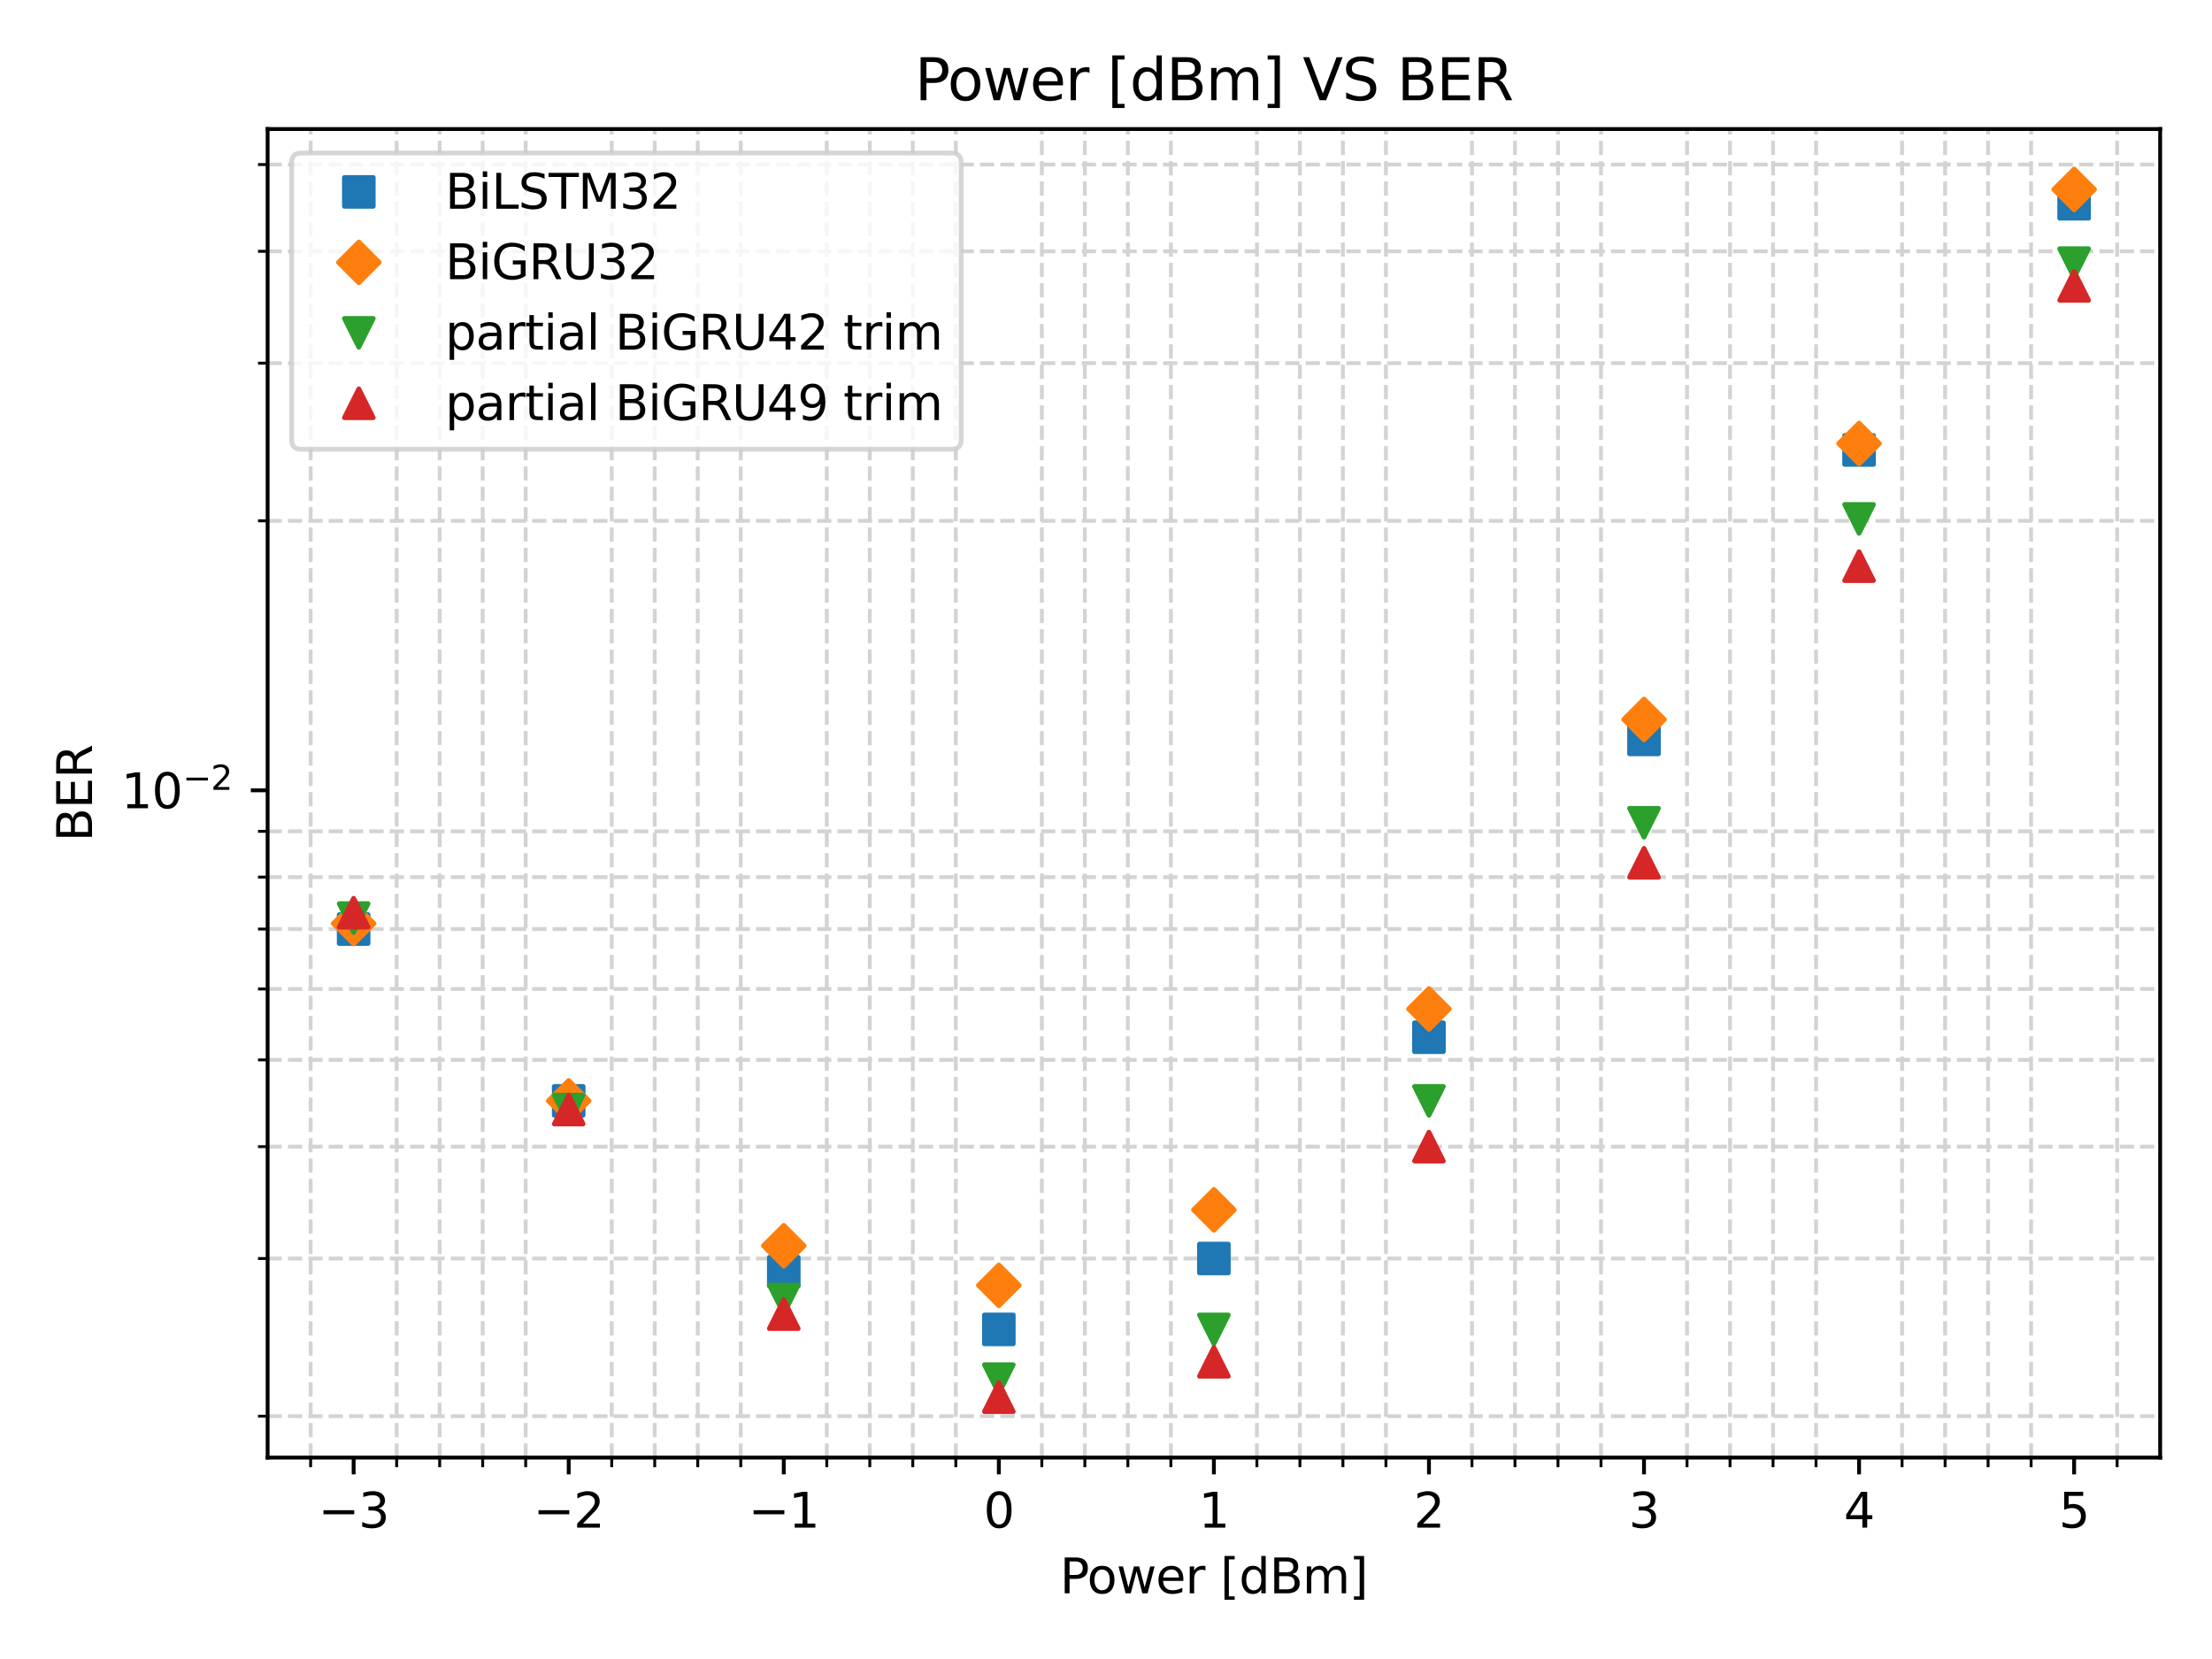 <?xml version="1.0" encoding="utf-8" standalone="no"?>
<!DOCTYPE svg PUBLIC "-//W3C//DTD SVG 1.1//EN"
  "http://www.w3.org/Graphics/SVG/1.1/DTD/svg11.dtd">
<svg xmlns:xlink="http://www.w3.org/1999/xlink" width="460.8pt" height="345.6pt" viewBox="0 0 460.8 345.6" xmlns="http://www.w3.org/2000/svg" version="1.1">
 <defs>
  <style type="text/css">*{stroke-linejoin: round; stroke-linecap: butt}</style>
 </defs>
 <g id="figure_1">
  <g id="patch_1">
   <path d="M 0 345.6 
L 460.8 345.6 
L 460.8 0 
L 0 0 
z
" style="fill: #ffffff"/>
  </g>
  <g id="axes_1">
   <g id="patch_2">
    <path d="M 55.75 303.64 
L 450 303.64 
L 450 26.88 
L 55.75 26.88 
z
" style="fill: #ffffff"/>
   </g>
   <g id="matplotlib.axis_1">
    <g id="xtick_1">
     <g id="line2d_1">
      <defs>
       <path id="m2fbdace43c" d="M 0 0 
L 0 3.5 
" style="stroke: #000000; stroke-width: 0.8"/>
      </defs>
      <g>
       <use xlink:href="#m2fbdace43c" x="73.67" y="303.64" style="stroke: #000000; stroke-width: 0.8"/>
      </g>
     </g>
     <g id="text_1">
      <!-- −3 -->
      <g transform="translate(66.299 318.238)scale(0.1 -0.1)">
       <defs>
        <path id="DejaVuSans-2212" d="M 678 2272 
L 4684 2272 
L 4684 1741 
L 678 1741 
L 678 2272 
z
" transform="scale(0.016)"/>
        <path id="DejaVuSans-33" d="M 2597 2516 
Q 3050 2419 3304 2112 
Q 3559 1806 3559 1356 
Q 3559 666 3084 287 
Q 2609 -91 1734 -91 
Q 1441 -91 1130 -33 
Q 819 25 488 141 
L 488 750 
Q 750 597 1062 519 
Q 1375 441 1716 441 
Q 2309 441 2620 675 
Q 2931 909 2931 1356 
Q 2931 1769 2642 2001 
Q 2353 2234 1838 2234 
L 1294 2234 
L 1294 2753 
L 1863 2753 
Q 2328 2753 2575 2939 
Q 2822 3125 2822 3475 
Q 2822 3834 2567 4026 
Q 2313 4219 1838 4219 
Q 1578 4219 1281 4162 
Q 984 4106 628 3988 
L 628 4550 
Q 988 4650 1302 4700 
Q 1616 4750 1894 4750 
Q 2613 4750 3031 4423 
Q 3450 4097 3450 3541 
Q 3450 3153 3228 2886 
Q 3006 2619 2597 2516 
z
" transform="scale(0.016)"/>
       </defs>
       <use xlink:href="#DejaVuSans-2212"/>
       <use xlink:href="#DejaVuSans-33" x="83.789"/>
      </g>
     </g>
    </g>
    <g id="xtick_2">
     <g id="line2d_2">
      <g>
       <use xlink:href="#m2fbdace43c" x="118.471" y="303.64" style="stroke: #000000; stroke-width: 0.8"/>
      </g>
     </g>
     <g id="text_2">
      <!-- −2 -->
      <g transform="translate(111.1 318.238)scale(0.1 -0.1)">
       <defs>
        <path id="DejaVuSans-32" d="M 1228 531 
L 3431 531 
L 3431 0 
L 469 0 
L 469 531 
Q 828 903 1448 1529 
Q 2069 2156 2228 2338 
Q 2531 2678 2651 2914 
Q 2772 3150 2772 3378 
Q 2772 3750 2511 3984 
Q 2250 4219 1831 4219 
Q 1534 4219 1204 4116 
Q 875 4013 500 3803 
L 500 4441 
Q 881 4594 1212 4672 
Q 1544 4750 1819 4750 
Q 2544 4750 2975 4387 
Q 3406 4025 3406 3419 
Q 3406 3131 3298 2873 
Q 3191 2616 2906 2266 
Q 2828 2175 2409 1742 
Q 1991 1309 1228 531 
z
" transform="scale(0.016)"/>
       </defs>
       <use xlink:href="#DejaVuSans-2212"/>
       <use xlink:href="#DejaVuSans-32" x="83.789"/>
      </g>
     </g>
    </g>
    <g id="xtick_3">
     <g id="line2d_3">
      <g>
       <use xlink:href="#m2fbdace43c" x="163.272" y="303.64" style="stroke: #000000; stroke-width: 0.8"/>
      </g>
     </g>
     <g id="text_3">
      <!-- −1 -->
      <g transform="translate(155.901 318.238)scale(0.1 -0.1)">
       <defs>
        <path id="DejaVuSans-31" d="M 794 531 
L 1825 531 
L 1825 4091 
L 703 3866 
L 703 4441 
L 1819 4666 
L 2450 4666 
L 2450 531 
L 3481 531 
L 3481 0 
L 794 0 
L 794 531 
z
" transform="scale(0.016)"/>
       </defs>
       <use xlink:href="#DejaVuSans-2212"/>
       <use xlink:href="#DejaVuSans-31" x="83.789"/>
      </g>
     </g>
    </g>
    <g id="xtick_4">
     <g id="line2d_4">
      <g>
       <use xlink:href="#m2fbdace43c" x="208.074" y="303.64" style="stroke: #000000; stroke-width: 0.8"/>
      </g>
     </g>
     <g id="text_4">
      <!-- 0 -->
      <g transform="translate(204.892 318.238)scale(0.1 -0.1)">
       <defs>
        <path id="DejaVuSans-30" d="M 2034 4250 
Q 1547 4250 1301 3770 
Q 1056 3291 1056 2328 
Q 1056 1369 1301 889 
Q 1547 409 2034 409 
Q 2525 409 2770 889 
Q 3016 1369 3016 2328 
Q 3016 3291 2770 3770 
Q 2525 4250 2034 4250 
z
M 2034 4750 
Q 2819 4750 3233 4129 
Q 3647 3509 3647 2328 
Q 3647 1150 3233 529 
Q 2819 -91 2034 -91 
Q 1250 -91 836 529 
Q 422 1150 422 2328 
Q 422 3509 836 4129 
Q 1250 4750 2034 4750 
z
" transform="scale(0.016)"/>
       </defs>
       <use xlink:href="#DejaVuSans-30"/>
      </g>
     </g>
    </g>
    <g id="xtick_5">
     <g id="line2d_5">
      <g>
       <use xlink:href="#m2fbdace43c" x="252.875" y="303.64" style="stroke: #000000; stroke-width: 0.8"/>
      </g>
     </g>
     <g id="text_5">
      <!-- 1 -->
      <g transform="translate(249.694 318.238)scale(0.1 -0.1)">
       <use xlink:href="#DejaVuSans-31"/>
      </g>
     </g>
    </g>
    <g id="xtick_6">
     <g id="line2d_6">
      <g>
       <use xlink:href="#m2fbdace43c" x="297.676" y="303.64" style="stroke: #000000; stroke-width: 0.8"/>
      </g>
     </g>
     <g id="text_6">
      <!-- 2 -->
      <g transform="translate(294.495 318.238)scale(0.1 -0.1)">
       <use xlink:href="#DejaVuSans-32"/>
      </g>
     </g>
    </g>
    <g id="xtick_7">
     <g id="line2d_7">
      <g>
       <use xlink:href="#m2fbdace43c" x="342.477" y="303.64" style="stroke: #000000; stroke-width: 0.8"/>
      </g>
     </g>
     <g id="text_7">
      <!-- 3 -->
      <g transform="translate(339.296 318.238)scale(0.1 -0.1)">
       <use xlink:href="#DejaVuSans-33"/>
      </g>
     </g>
    </g>
    <g id="xtick_8">
     <g id="line2d_8">
      <g>
       <use xlink:href="#m2fbdace43c" x="387.278" y="303.64" style="stroke: #000000; stroke-width: 0.8"/>
      </g>
     </g>
     <g id="text_8">
      <!-- 4 -->
      <g transform="translate(384.097 318.238)scale(0.1 -0.1)">
       <defs>
        <path id="DejaVuSans-34" d="M 2419 4116 
L 825 1625 
L 2419 1625 
L 2419 4116 
z
M 2253 4666 
L 3047 4666 
L 3047 1625 
L 3713 1625 
L 3713 1100 
L 3047 1100 
L 3047 0 
L 2419 0 
L 2419 1100 
L 313 1100 
L 313 1709 
L 2253 4666 
z
" transform="scale(0.016)"/>
       </defs>
       <use xlink:href="#DejaVuSans-34"/>
      </g>
     </g>
    </g>
    <g id="xtick_9">
     <g id="line2d_9">
      <g>
       <use xlink:href="#m2fbdace43c" x="432.08" y="303.64" style="stroke: #000000; stroke-width: 0.8"/>
      </g>
     </g>
     <g id="text_9">
      <!-- 5 -->
      <g transform="translate(428.898 318.238)scale(0.1 -0.1)">
       <defs>
        <path id="DejaVuSans-35" d="M 691 4666 
L 3169 4666 
L 3169 4134 
L 1269 4134 
L 1269 2991 
Q 1406 3038 1543 3061 
Q 1681 3084 1819 3084 
Q 2600 3084 3056 2656 
Q 3513 2228 3513 1497 
Q 3513 744 3044 326 
Q 2575 -91 1722 -91 
Q 1428 -91 1123 -41 
Q 819 9 494 109 
L 494 744 
Q 775 591 1075 516 
Q 1375 441 1709 441 
Q 2250 441 2565 725 
Q 2881 1009 2881 1497 
Q 2881 1984 2565 2268 
Q 2250 2553 1709 2553 
Q 1456 2553 1204 2497 
Q 953 2441 691 2322 
L 691 4666 
z
" transform="scale(0.016)"/>
       </defs>
       <use xlink:href="#DejaVuSans-35"/>
      </g>
     </g>
    </g>
    <g id="xtick_10">
     <g id="line2d_10">
      <path d="M 64.71 303.64 
L 64.71 26.88 
" clip-path="url(#p7c3de83e9e)" style="fill: none; stroke-dasharray: 2.96,1.28; stroke-dashoffset: 0; stroke: #d3d3d3; stroke-width: 0.8"/>
     </g>
     <g id="line2d_11">
      <defs>
       <path id="m9444a6667a" d="M 0 0 
L 0 2 
" style="stroke: #000000; stroke-width: 0.6"/>
      </defs>
      <g>
       <use xlink:href="#m9444a6667a" x="64.71" y="303.64" style="stroke: #000000; stroke-width: 0.6"/>
      </g>
     </g>
    </g>
    <g id="xtick_11">
     <g id="line2d_12">
      <path d="M 82.63 303.64 
L 82.63 26.88 
" clip-path="url(#p7c3de83e9e)" style="fill: none; stroke-dasharray: 2.96,1.28; stroke-dashoffset: 0; stroke: #d3d3d3; stroke-width: 0.8"/>
     </g>
     <g id="line2d_13">
      <g>
       <use xlink:href="#m9444a6667a" x="82.63" y="303.64" style="stroke: #000000; stroke-width: 0.6"/>
      </g>
     </g>
    </g>
    <g id="xtick_12">
     <g id="line2d_14">
      <path d="M 91.591 303.64 
L 91.591 26.88 
" clip-path="url(#p7c3de83e9e)" style="fill: none; stroke-dasharray: 2.96,1.28; stroke-dashoffset: 0; stroke: #d3d3d3; stroke-width: 0.8"/>
     </g>
     <g id="line2d_15">
      <g>
       <use xlink:href="#m9444a6667a" x="91.591" y="303.64" style="stroke: #000000; stroke-width: 0.6"/>
      </g>
     </g>
    </g>
    <g id="xtick_13">
     <g id="line2d_16">
      <path d="M 100.551 303.64 
L 100.551 26.88 
" clip-path="url(#p7c3de83e9e)" style="fill: none; stroke-dasharray: 2.96,1.28; stroke-dashoffset: 0; stroke: #d3d3d3; stroke-width: 0.8"/>
     </g>
     <g id="line2d_17">
      <g>
       <use xlink:href="#m9444a6667a" x="100.551" y="303.64" style="stroke: #000000; stroke-width: 0.6"/>
      </g>
     </g>
    </g>
    <g id="xtick_14">
     <g id="line2d_18">
      <path d="M 109.511 303.64 
L 109.511 26.88 
" clip-path="url(#p7c3de83e9e)" style="fill: none; stroke-dasharray: 2.96,1.28; stroke-dashoffset: 0; stroke: #d3d3d3; stroke-width: 0.8"/>
     </g>
     <g id="line2d_19">
      <g>
       <use xlink:href="#m9444a6667a" x="109.511" y="303.64" style="stroke: #000000; stroke-width: 0.6"/>
      </g>
     </g>
    </g>
    <g id="xtick_15">
     <g id="line2d_20">
      <path d="M 127.431 303.64 
L 127.431 26.88 
" clip-path="url(#p7c3de83e9e)" style="fill: none; stroke-dasharray: 2.96,1.28; stroke-dashoffset: 0; stroke: #d3d3d3; stroke-width: 0.8"/>
     </g>
     <g id="line2d_21">
      <g>
       <use xlink:href="#m9444a6667a" x="127.431" y="303.64" style="stroke: #000000; stroke-width: 0.6"/>
      </g>
     </g>
    </g>
    <g id="xtick_16">
     <g id="line2d_22">
      <path d="M 136.392 303.64 
L 136.392 26.88 
" clip-path="url(#p7c3de83e9e)" style="fill: none; stroke-dasharray: 2.96,1.28; stroke-dashoffset: 0; stroke: #d3d3d3; stroke-width: 0.8"/>
     </g>
     <g id="line2d_23">
      <g>
       <use xlink:href="#m9444a6667a" x="136.392" y="303.64" style="stroke: #000000; stroke-width: 0.6"/>
      </g>
     </g>
    </g>
    <g id="xtick_17">
     <g id="line2d_24">
      <path d="M 145.352 303.64 
L 145.352 26.88 
" clip-path="url(#p7c3de83e9e)" style="fill: none; stroke-dasharray: 2.96,1.28; stroke-dashoffset: 0; stroke: #d3d3d3; stroke-width: 0.8"/>
     </g>
     <g id="line2d_25">
      <g>
       <use xlink:href="#m9444a6667a" x="145.352" y="303.64" style="stroke: #000000; stroke-width: 0.6"/>
      </g>
     </g>
    </g>
    <g id="xtick_18">
     <g id="line2d_26">
      <path d="M 154.312 303.64 
L 154.312 26.88 
" clip-path="url(#p7c3de83e9e)" style="fill: none; stroke-dasharray: 2.96,1.28; stroke-dashoffset: 0; stroke: #d3d3d3; stroke-width: 0.8"/>
     </g>
     <g id="line2d_27">
      <g>
       <use xlink:href="#m9444a6667a" x="154.312" y="303.64" style="stroke: #000000; stroke-width: 0.6"/>
      </g>
     </g>
    </g>
    <g id="xtick_19">
     <g id="line2d_28">
      <path d="M 172.233 303.64 
L 172.233 26.88 
" clip-path="url(#p7c3de83e9e)" style="fill: none; stroke-dasharray: 2.96,1.28; stroke-dashoffset: 0; stroke: #d3d3d3; stroke-width: 0.8"/>
     </g>
     <g id="line2d_29">
      <g>
       <use xlink:href="#m9444a6667a" x="172.233" y="303.64" style="stroke: #000000; stroke-width: 0.6"/>
      </g>
     </g>
    </g>
    <g id="xtick_20">
     <g id="line2d_30">
      <path d="M 181.193 303.64 
L 181.193 26.88 
" clip-path="url(#p7c3de83e9e)" style="fill: none; stroke-dasharray: 2.96,1.28; stroke-dashoffset: 0; stroke: #d3d3d3; stroke-width: 0.8"/>
     </g>
     <g id="line2d_31">
      <g>
       <use xlink:href="#m9444a6667a" x="181.193" y="303.64" style="stroke: #000000; stroke-width: 0.6"/>
      </g>
     </g>
    </g>
    <g id="xtick_21">
     <g id="line2d_32">
      <path d="M 190.153 303.64 
L 190.153 26.88 
" clip-path="url(#p7c3de83e9e)" style="fill: none; stroke-dasharray: 2.96,1.28; stroke-dashoffset: 0; stroke: #d3d3d3; stroke-width: 0.8"/>
     </g>
     <g id="line2d_33">
      <g>
       <use xlink:href="#m9444a6667a" x="190.153" y="303.64" style="stroke: #000000; stroke-width: 0.6"/>
      </g>
     </g>
    </g>
    <g id="xtick_22">
     <g id="line2d_34">
      <path d="M 199.113 303.64 
L 199.113 26.88 
" clip-path="url(#p7c3de83e9e)" style="fill: none; stroke-dasharray: 2.96,1.28; stroke-dashoffset: 0; stroke: #d3d3d3; stroke-width: 0.8"/>
     </g>
     <g id="line2d_35">
      <g>
       <use xlink:href="#m9444a6667a" x="199.113" y="303.64" style="stroke: #000000; stroke-width: 0.6"/>
      </g>
     </g>
    </g>
    <g id="xtick_23">
     <g id="line2d_36">
      <path d="M 217.034 303.64 
L 217.034 26.88 
" clip-path="url(#p7c3de83e9e)" style="fill: none; stroke-dasharray: 2.96,1.28; stroke-dashoffset: 0; stroke: #d3d3d3; stroke-width: 0.8"/>
     </g>
     <g id="line2d_37">
      <g>
       <use xlink:href="#m9444a6667a" x="217.034" y="303.64" style="stroke: #000000; stroke-width: 0.6"/>
      </g>
     </g>
    </g>
    <g id="xtick_24">
     <g id="line2d_38">
      <path d="M 225.994 303.64 
L 225.994 26.88 
" clip-path="url(#p7c3de83e9e)" style="fill: none; stroke-dasharray: 2.96,1.28; stroke-dashoffset: 0; stroke: #d3d3d3; stroke-width: 0.8"/>
     </g>
     <g id="line2d_39">
      <g>
       <use xlink:href="#m9444a6667a" x="225.994" y="303.64" style="stroke: #000000; stroke-width: 0.6"/>
      </g>
     </g>
    </g>
    <g id="xtick_25">
     <g id="line2d_40">
      <path d="M 234.954 303.64 
L 234.954 26.88 
" clip-path="url(#p7c3de83e9e)" style="fill: none; stroke-dasharray: 2.96,1.28; stroke-dashoffset: 0; stroke: #d3d3d3; stroke-width: 0.8"/>
     </g>
     <g id="line2d_41">
      <g>
       <use xlink:href="#m9444a6667a" x="234.954" y="303.64" style="stroke: #000000; stroke-width: 0.6"/>
      </g>
     </g>
    </g>
    <g id="xtick_26">
     <g id="line2d_42">
      <path d="M 243.915 303.64 
L 243.915 26.88 
" clip-path="url(#p7c3de83e9e)" style="fill: none; stroke-dasharray: 2.96,1.28; stroke-dashoffset: 0; stroke: #d3d3d3; stroke-width: 0.8"/>
     </g>
     <g id="line2d_43">
      <g>
       <use xlink:href="#m9444a6667a" x="243.915" y="303.64" style="stroke: #000000; stroke-width: 0.6"/>
      </g>
     </g>
    </g>
    <g id="xtick_27">
     <g id="line2d_44">
      <path d="M 261.835 303.64 
L 261.835 26.88 
" clip-path="url(#p7c3de83e9e)" style="fill: none; stroke-dasharray: 2.96,1.28; stroke-dashoffset: 0; stroke: #d3d3d3; stroke-width: 0.8"/>
     </g>
     <g id="line2d_45">
      <g>
       <use xlink:href="#m9444a6667a" x="261.835" y="303.64" style="stroke: #000000; stroke-width: 0.6"/>
      </g>
     </g>
    </g>
    <g id="xtick_28">
     <g id="line2d_46">
      <path d="M 270.795 303.64 
L 270.795 26.88 
" clip-path="url(#p7c3de83e9e)" style="fill: none; stroke-dasharray: 2.96,1.28; stroke-dashoffset: 0; stroke: #d3d3d3; stroke-width: 0.8"/>
     </g>
     <g id="line2d_47">
      <g>
       <use xlink:href="#m9444a6667a" x="270.795" y="303.64" style="stroke: #000000; stroke-width: 0.6"/>
      </g>
     </g>
    </g>
    <g id="xtick_29">
     <g id="line2d_48">
      <path d="M 279.755 303.64 
L 279.755 26.88 
" clip-path="url(#p7c3de83e9e)" style="fill: none; stroke-dasharray: 2.96,1.28; stroke-dashoffset: 0; stroke: #d3d3d3; stroke-width: 0.8"/>
     </g>
     <g id="line2d_49">
      <g>
       <use xlink:href="#m9444a6667a" x="279.755" y="303.64" style="stroke: #000000; stroke-width: 0.6"/>
      </g>
     </g>
    </g>
    <g id="xtick_30">
     <g id="line2d_50">
      <path d="M 288.716 303.64 
L 288.716 26.88 
" clip-path="url(#p7c3de83e9e)" style="fill: none; stroke-dasharray: 2.96,1.28; stroke-dashoffset: 0; stroke: #d3d3d3; stroke-width: 0.8"/>
     </g>
     <g id="line2d_51">
      <g>
       <use xlink:href="#m9444a6667a" x="288.716" y="303.64" style="stroke: #000000; stroke-width: 0.6"/>
      </g>
     </g>
    </g>
    <g id="xtick_31">
     <g id="line2d_52">
      <path d="M 306.636 303.64 
L 306.636 26.88 
" clip-path="url(#p7c3de83e9e)" style="fill: none; stroke-dasharray: 2.96,1.28; stroke-dashoffset: 0; stroke: #d3d3d3; stroke-width: 0.8"/>
     </g>
     <g id="line2d_53">
      <g>
       <use xlink:href="#m9444a6667a" x="306.636" y="303.64" style="stroke: #000000; stroke-width: 0.6"/>
      </g>
     </g>
    </g>
    <g id="xtick_32">
     <g id="line2d_54">
      <path d="M 315.596 303.64 
L 315.596 26.88 
" clip-path="url(#p7c3de83e9e)" style="fill: none; stroke-dasharray: 2.96,1.28; stroke-dashoffset: 0; stroke: #d3d3d3; stroke-width: 0.8"/>
     </g>
     <g id="line2d_55">
      <g>
       <use xlink:href="#m9444a6667a" x="315.596" y="303.64" style="stroke: #000000; stroke-width: 0.6"/>
      </g>
     </g>
    </g>
    <g id="xtick_33">
     <g id="line2d_56">
      <path d="M 324.557 303.64 
L 324.557 26.88 
" clip-path="url(#p7c3de83e9e)" style="fill: none; stroke-dasharray: 2.96,1.28; stroke-dashoffset: 0; stroke: #d3d3d3; stroke-width: 0.8"/>
     </g>
     <g id="line2d_57">
      <g>
       <use xlink:href="#m9444a6667a" x="324.557" y="303.64" style="stroke: #000000; stroke-width: 0.6"/>
      </g>
     </g>
    </g>
    <g id="xtick_34">
     <g id="line2d_58">
      <path d="M 333.517 303.64 
L 333.517 26.88 
" clip-path="url(#p7c3de83e9e)" style="fill: none; stroke-dasharray: 2.96,1.28; stroke-dashoffset: 0; stroke: #d3d3d3; stroke-width: 0.8"/>
     </g>
     <g id="line2d_59">
      <g>
       <use xlink:href="#m9444a6667a" x="333.517" y="303.64" style="stroke: #000000; stroke-width: 0.6"/>
      </g>
     </g>
    </g>
    <g id="xtick_35">
     <g id="line2d_60">
      <path d="M 351.437 303.64 
L 351.437 26.88 
" clip-path="url(#p7c3de83e9e)" style="fill: none; stroke-dasharray: 2.96,1.28; stroke-dashoffset: 0; stroke: #d3d3d3; stroke-width: 0.8"/>
     </g>
     <g id="line2d_61">
      <g>
       <use xlink:href="#m9444a6667a" x="351.437" y="303.64" style="stroke: #000000; stroke-width: 0.6"/>
      </g>
     </g>
    </g>
    <g id="xtick_36">
     <g id="line2d_62">
      <path d="M 360.398 303.64 
L 360.398 26.88 
" clip-path="url(#p7c3de83e9e)" style="fill: none; stroke-dasharray: 2.96,1.28; stroke-dashoffset: 0; stroke: #d3d3d3; stroke-width: 0.8"/>
     </g>
     <g id="line2d_63">
      <g>
       <use xlink:href="#m9444a6667a" x="360.398" y="303.64" style="stroke: #000000; stroke-width: 0.6"/>
      </g>
     </g>
    </g>
    <g id="xtick_37">
     <g id="line2d_64">
      <path d="M 369.358 303.64 
L 369.358 26.88 
" clip-path="url(#p7c3de83e9e)" style="fill: none; stroke-dasharray: 2.96,1.28; stroke-dashoffset: 0; stroke: #d3d3d3; stroke-width: 0.8"/>
     </g>
     <g id="line2d_65">
      <g>
       <use xlink:href="#m9444a6667a" x="369.358" y="303.64" style="stroke: #000000; stroke-width: 0.6"/>
      </g>
     </g>
    </g>
    <g id="xtick_38">
     <g id="line2d_66">
      <path d="M 378.318 303.64 
L 378.318 26.88 
" clip-path="url(#p7c3de83e9e)" style="fill: none; stroke-dasharray: 2.96,1.28; stroke-dashoffset: 0; stroke: #d3d3d3; stroke-width: 0.8"/>
     </g>
     <g id="line2d_67">
      <g>
       <use xlink:href="#m9444a6667a" x="378.318" y="303.64" style="stroke: #000000; stroke-width: 0.6"/>
      </g>
     </g>
    </g>
    <g id="xtick_39">
     <g id="line2d_68">
      <path d="M 396.239 303.64 
L 396.239 26.88 
" clip-path="url(#p7c3de83e9e)" style="fill: none; stroke-dasharray: 2.96,1.28; stroke-dashoffset: 0; stroke: #d3d3d3; stroke-width: 0.8"/>
     </g>
     <g id="line2d_69">
      <g>
       <use xlink:href="#m9444a6667a" x="396.239" y="303.64" style="stroke: #000000; stroke-width: 0.6"/>
      </g>
     </g>
    </g>
    <g id="xtick_40">
     <g id="line2d_70">
      <path d="M 405.199 303.64 
L 405.199 26.88 
" clip-path="url(#p7c3de83e9e)" style="fill: none; stroke-dasharray: 2.96,1.28; stroke-dashoffset: 0; stroke: #d3d3d3; stroke-width: 0.8"/>
     </g>
     <g id="line2d_71">
      <g>
       <use xlink:href="#m9444a6667a" x="405.199" y="303.64" style="stroke: #000000; stroke-width: 0.6"/>
      </g>
     </g>
    </g>
    <g id="xtick_41">
     <g id="line2d_72">
      <path d="M 414.159 303.64 
L 414.159 26.88 
" clip-path="url(#p7c3de83e9e)" style="fill: none; stroke-dasharray: 2.96,1.28; stroke-dashoffset: 0; stroke: #d3d3d3; stroke-width: 0.8"/>
     </g>
     <g id="line2d_73">
      <g>
       <use xlink:href="#m9444a6667a" x="414.159" y="303.64" style="stroke: #000000; stroke-width: 0.6"/>
      </g>
     </g>
    </g>
    <g id="xtick_42">
     <g id="line2d_74">
      <path d="M 423.119 303.64 
L 423.119 26.88 
" clip-path="url(#p7c3de83e9e)" style="fill: none; stroke-dasharray: 2.96,1.28; stroke-dashoffset: 0; stroke: #d3d3d3; stroke-width: 0.8"/>
     </g>
     <g id="line2d_75">
      <g>
       <use xlink:href="#m9444a6667a" x="423.119" y="303.64" style="stroke: #000000; stroke-width: 0.6"/>
      </g>
     </g>
    </g>
    <g id="xtick_43">
     <g id="line2d_76">
      <path d="M 441.04 303.64 
L 441.04 26.88 
" clip-path="url(#p7c3de83e9e)" style="fill: none; stroke-dasharray: 2.96,1.28; stroke-dashoffset: 0; stroke: #d3d3d3; stroke-width: 0.8"/>
     </g>
     <g id="line2d_77">
      <g>
       <use xlink:href="#m9444a6667a" x="441.04" y="303.64" style="stroke: #000000; stroke-width: 0.6"/>
      </g>
     </g>
    </g>
    <g id="text_10">
     <!-- Power [dBm] -->
     <g transform="translate(220.795 331.917)scale(0.1 -0.1)">
      <defs>
       <path id="DejaVuSans-50" d="M 1259 4147 
L 1259 2394 
L 2053 2394 
Q 2494 2394 2734 2622 
Q 2975 2850 2975 3272 
Q 2975 3691 2734 3919 
Q 2494 4147 2053 4147 
L 1259 4147 
z
M 628 4666 
L 2053 4666 
Q 2838 4666 3239 4311 
Q 3641 3956 3641 3272 
Q 3641 2581 3239 2228 
Q 2838 1875 2053 1875 
L 1259 1875 
L 1259 0 
L 628 0 
L 628 4666 
z
" transform="scale(0.016)"/>
       <path id="DejaVuSans-6f" d="M 1959 3097 
Q 1497 3097 1228 2736 
Q 959 2375 959 1747 
Q 959 1119 1226 758 
Q 1494 397 1959 397 
Q 2419 397 2687 759 
Q 2956 1122 2956 1747 
Q 2956 2369 2687 2733 
Q 2419 3097 1959 3097 
z
M 1959 3584 
Q 2709 3584 3137 3096 
Q 3566 2609 3566 1747 
Q 3566 888 3137 398 
Q 2709 -91 1959 -91 
Q 1206 -91 779 398 
Q 353 888 353 1747 
Q 353 2609 779 3096 
Q 1206 3584 1959 3584 
z
" transform="scale(0.016)"/>
       <path id="DejaVuSans-77" d="M 269 3500 
L 844 3500 
L 1563 769 
L 2278 3500 
L 2956 3500 
L 3675 769 
L 4391 3500 
L 4966 3500 
L 4050 0 
L 3372 0 
L 2619 2869 
L 1863 0 
L 1184 0 
L 269 3500 
z
" transform="scale(0.016)"/>
       <path id="DejaVuSans-65" d="M 3597 1894 
L 3597 1613 
L 953 1613 
Q 991 1019 1311 708 
Q 1631 397 2203 397 
Q 2534 397 2845 478 
Q 3156 559 3463 722 
L 3463 178 
Q 3153 47 2828 -22 
Q 2503 -91 2169 -91 
Q 1331 -91 842 396 
Q 353 884 353 1716 
Q 353 2575 817 3079 
Q 1281 3584 2069 3584 
Q 2775 3584 3186 3129 
Q 3597 2675 3597 1894 
z
M 3022 2063 
Q 3016 2534 2758 2815 
Q 2500 3097 2075 3097 
Q 1594 3097 1305 2825 
Q 1016 2553 972 2059 
L 3022 2063 
z
" transform="scale(0.016)"/>
       <path id="DejaVuSans-72" d="M 2631 2963 
Q 2534 3019 2420 3045 
Q 2306 3072 2169 3072 
Q 1681 3072 1420 2755 
Q 1159 2438 1159 1844 
L 1159 0 
L 581 0 
L 581 3500 
L 1159 3500 
L 1159 2956 
Q 1341 3275 1631 3429 
Q 1922 3584 2338 3584 
Q 2397 3584 2469 3576 
Q 2541 3569 2628 3553 
L 2631 2963 
z
" transform="scale(0.016)"/>
       <path id="DejaVuSans-20" transform="scale(0.016)"/>
       <path id="DejaVuSans-5b" d="M 550 4863 
L 1875 4863 
L 1875 4416 
L 1125 4416 
L 1125 -397 
L 1875 -397 
L 1875 -844 
L 550 -844 
L 550 4863 
z
" transform="scale(0.016)"/>
       <path id="DejaVuSans-64" d="M 2906 2969 
L 2906 4863 
L 3481 4863 
L 3481 0 
L 2906 0 
L 2906 525 
Q 2725 213 2448 61 
Q 2172 -91 1784 -91 
Q 1150 -91 751 415 
Q 353 922 353 1747 
Q 353 2572 751 3078 
Q 1150 3584 1784 3584 
Q 2172 3584 2448 3432 
Q 2725 3281 2906 2969 
z
M 947 1747 
Q 947 1113 1208 752 
Q 1469 391 1925 391 
Q 2381 391 2643 752 
Q 2906 1113 2906 1747 
Q 2906 2381 2643 2742 
Q 2381 3103 1925 3103 
Q 1469 3103 1208 2742 
Q 947 2381 947 1747 
z
" transform="scale(0.016)"/>
       <path id="DejaVuSans-42" d="M 1259 2228 
L 1259 519 
L 2272 519 
Q 2781 519 3026 730 
Q 3272 941 3272 1375 
Q 3272 1813 3026 2020 
Q 2781 2228 2272 2228 
L 1259 2228 
z
M 1259 4147 
L 1259 2741 
L 2194 2741 
Q 2656 2741 2882 2914 
Q 3109 3088 3109 3444 
Q 3109 3797 2882 3972 
Q 2656 4147 2194 4147 
L 1259 4147 
z
M 628 4666 
L 2241 4666 
Q 2963 4666 3353 4366 
Q 3744 4066 3744 3513 
Q 3744 3084 3544 2831 
Q 3344 2578 2956 2516 
Q 3422 2416 3680 2098 
Q 3938 1781 3938 1306 
Q 3938 681 3513 340 
Q 3088 0 2303 0 
L 628 0 
L 628 4666 
z
" transform="scale(0.016)"/>
       <path id="DejaVuSans-6d" d="M 3328 2828 
Q 3544 3216 3844 3400 
Q 4144 3584 4550 3584 
Q 5097 3584 5394 3201 
Q 5691 2819 5691 2113 
L 5691 0 
L 5113 0 
L 5113 2094 
Q 5113 2597 4934 2840 
Q 4756 3084 4391 3084 
Q 3944 3084 3684 2787 
Q 3425 2491 3425 1978 
L 3425 0 
L 2847 0 
L 2847 2094 
Q 2847 2600 2669 2842 
Q 2491 3084 2119 3084 
Q 1678 3084 1418 2786 
Q 1159 2488 1159 1978 
L 1159 0 
L 581 0 
L 581 3500 
L 1159 3500 
L 1159 2956 
Q 1356 3278 1631 3431 
Q 1906 3584 2284 3584 
Q 2666 3584 2933 3390 
Q 3200 3197 3328 2828 
z
" transform="scale(0.016)"/>
       <path id="DejaVuSans-5d" d="M 1947 4863 
L 1947 -844 
L 622 -844 
L 622 -397 
L 1369 -397 
L 1369 4416 
L 622 4416 
L 622 4863 
L 1947 4863 
z
" transform="scale(0.016)"/>
      </defs>
      <use xlink:href="#DejaVuSans-50"/>
      <use xlink:href="#DejaVuSans-6f" x="56.678"/>
      <use xlink:href="#DejaVuSans-77" x="117.859"/>
      <use xlink:href="#DejaVuSans-65" x="199.646"/>
      <use xlink:href="#DejaVuSans-72" x="261.17"/>
      <use xlink:href="#DejaVuSans-20" x="302.283"/>
      <use xlink:href="#DejaVuSans-5b" x="334.07"/>
      <use xlink:href="#DejaVuSans-64" x="373.084"/>
      <use xlink:href="#DejaVuSans-42" x="436.561"/>
      <use xlink:href="#DejaVuSans-6d" x="505.164"/>
      <use xlink:href="#DejaVuSans-5d" x="602.576"/>
     </g>
    </g>
   </g>
   <g id="matplotlib.axis_2">
    <g id="ytick_1">
     <g id="line2d_78">
      <defs>
       <path id="mf8023c6b4b" d="M 0 0 
L -3.5 0 
" style="stroke: #000000; stroke-width: 0.8"/>
      </defs>
      <g>
       <use xlink:href="#mf8023c6b4b" x="55.75" y="164.644" style="stroke: #000000; stroke-width: 0.8"/>
      </g>
     </g>
     <g id="text_11">
      <!-- $\mathdefault{10^{-2}}$ -->
      <g transform="translate(25.25 168.443)scale(0.1 -0.1)">
       <use xlink:href="#DejaVuSans-31" transform="translate(0 0.766)"/>
       <use xlink:href="#DejaVuSans-30" transform="translate(63.623 0.766)"/>
       <use xlink:href="#DejaVuSans-2212" transform="translate(128.203 39.047)scale(0.7)"/>
       <use xlink:href="#DejaVuSans-32" transform="translate(186.855 39.047)scale(0.7)"/>
      </g>
     </g>
    </g>
    <g id="ytick_2">
     <g id="line2d_79">
      <path d="M 55.75 295.012 
L 450 295.012 
" clip-path="url(#p7c3de83e9e)" style="fill: none; stroke-dasharray: 2.96,1.28; stroke-dashoffset: 0; stroke: #d3d3d3; stroke-width: 0.8"/>
     </g>
     <g id="line2d_80">
      <defs>
       <path id="m86fc358e3b" d="M 0 0 
L -2 0 
" style="stroke: #000000; stroke-width: 0.6"/>
      </defs>
      <g>
       <use xlink:href="#m86fc358e3b" x="55.75" y="295.012" style="stroke: #000000; stroke-width: 0.6"/>
      </g>
     </g>
    </g>
    <g id="ytick_3">
     <g id="line2d_81">
      <path d="M 55.75 262.168 
L 450 262.168 
" clip-path="url(#p7c3de83e9e)" style="fill: none; stroke-dasharray: 2.96,1.28; stroke-dashoffset: 0; stroke: #d3d3d3; stroke-width: 0.8"/>
     </g>
     <g id="line2d_82">
      <g>
       <use xlink:href="#m86fc358e3b" x="55.75" y="262.168" style="stroke: #000000; stroke-width: 0.6"/>
      </g>
     </g>
    </g>
    <g id="ytick_4">
     <g id="line2d_83">
      <path d="M 55.75 238.866 
L 450 238.866 
" clip-path="url(#p7c3de83e9e)" style="fill: none; stroke-dasharray: 2.96,1.28; stroke-dashoffset: 0; stroke: #d3d3d3; stroke-width: 0.8"/>
     </g>
     <g id="line2d_84">
      <g>
       <use xlink:href="#m86fc358e3b" x="55.75" y="238.866" style="stroke: #000000; stroke-width: 0.6"/>
      </g>
     </g>
    </g>
    <g id="ytick_5">
     <g id="line2d_85">
      <path d="M 55.75 220.79 
L 450 220.79 
" clip-path="url(#p7c3de83e9e)" style="fill: none; stroke-dasharray: 2.96,1.28; stroke-dashoffset: 0; stroke: #d3d3d3; stroke-width: 0.8"/>
     </g>
     <g id="line2d_86">
      <g>
       <use xlink:href="#m86fc358e3b" x="55.75" y="220.79" style="stroke: #000000; stroke-width: 0.6"/>
      </g>
     </g>
    </g>
    <g id="ytick_6">
     <g id="line2d_87">
      <path d="M 55.75 206.022 
L 450 206.022 
" clip-path="url(#p7c3de83e9e)" style="fill: none; stroke-dasharray: 2.96,1.28; stroke-dashoffset: 0; stroke: #d3d3d3; stroke-width: 0.8"/>
     </g>
     <g id="line2d_88">
      <g>
       <use xlink:href="#m86fc358e3b" x="55.75" y="206.022" style="stroke: #000000; stroke-width: 0.6"/>
      </g>
     </g>
    </g>
    <g id="ytick_7">
     <g id="line2d_89">
      <path d="M 55.75 193.535 
L 450 193.535 
" clip-path="url(#p7c3de83e9e)" style="fill: none; stroke-dasharray: 2.96,1.28; stroke-dashoffset: 0; stroke: #d3d3d3; stroke-width: 0.8"/>
     </g>
     <g id="line2d_90">
      <g>
       <use xlink:href="#m86fc358e3b" x="55.75" y="193.535" style="stroke: #000000; stroke-width: 0.6"/>
      </g>
     </g>
    </g>
    <g id="ytick_8">
     <g id="line2d_91">
      <path d="M 55.75 182.719 
L 450 182.719 
" clip-path="url(#p7c3de83e9e)" style="fill: none; stroke-dasharray: 2.96,1.28; stroke-dashoffset: 0; stroke: #d3d3d3; stroke-width: 0.8"/>
     </g>
     <g id="line2d_92">
      <g>
       <use xlink:href="#m86fc358e3b" x="55.75" y="182.719" style="stroke: #000000; stroke-width: 0.6"/>
      </g>
     </g>
    </g>
    <g id="ytick_9">
     <g id="line2d_93">
      <path d="M 55.75 173.178 
L 450 173.178 
" clip-path="url(#p7c3de83e9e)" style="fill: none; stroke-dasharray: 2.96,1.28; stroke-dashoffset: 0; stroke: #d3d3d3; stroke-width: 0.8"/>
     </g>
     <g id="line2d_94">
      <g>
       <use xlink:href="#m86fc358e3b" x="55.75" y="173.178" style="stroke: #000000; stroke-width: 0.6"/>
      </g>
     </g>
    </g>
    <g id="ytick_10">
     <g id="line2d_95">
      <path d="M 55.75 108.497 
L 450 108.497 
" clip-path="url(#p7c3de83e9e)" style="fill: none; stroke-dasharray: 2.96,1.28; stroke-dashoffset: 0; stroke: #d3d3d3; stroke-width: 0.8"/>
     </g>
     <g id="line2d_96">
      <g>
       <use xlink:href="#m86fc358e3b" x="55.75" y="108.497" style="stroke: #000000; stroke-width: 0.6"/>
      </g>
     </g>
    </g>
    <g id="ytick_11">
     <g id="line2d_97">
      <path d="M 55.75 75.654 
L 450 75.654 
" clip-path="url(#p7c3de83e9e)" style="fill: none; stroke-dasharray: 2.96,1.28; stroke-dashoffset: 0; stroke: #d3d3d3; stroke-width: 0.8"/>
     </g>
     <g id="line2d_98">
      <g>
       <use xlink:href="#m86fc358e3b" x="55.75" y="75.654" style="stroke: #000000; stroke-width: 0.6"/>
      </g>
     </g>
    </g>
    <g id="ytick_12">
     <g id="line2d_99">
      <path d="M 55.75 52.351 
L 450 52.351 
" clip-path="url(#p7c3de83e9e)" style="fill: none; stroke-dasharray: 2.96,1.28; stroke-dashoffset: 0; stroke: #d3d3d3; stroke-width: 0.8"/>
     </g>
     <g id="line2d_100">
      <g>
       <use xlink:href="#m86fc358e3b" x="55.75" y="52.351" style="stroke: #000000; stroke-width: 0.6"/>
      </g>
     </g>
    </g>
    <g id="ytick_13">
     <g id="line2d_101">
      <path d="M 55.75 34.275 
L 450 34.275 
" clip-path="url(#p7c3de83e9e)" style="fill: none; stroke-dasharray: 2.96,1.28; stroke-dashoffset: 0; stroke: #d3d3d3; stroke-width: 0.8"/>
     </g>
     <g id="line2d_102">
      <g>
       <use xlink:href="#m86fc358e3b" x="55.75" y="34.275" style="stroke: #000000; stroke-width: 0.6"/>
      </g>
     </g>
    </g>
    <g id="text_12">
     <!-- BER -->
     <g transform="translate(19.17 175.324)rotate(-90)scale(0.1 -0.1)">
      <defs>
       <path id="DejaVuSans-45" d="M 628 4666 
L 3578 4666 
L 3578 4134 
L 1259 4134 
L 1259 2753 
L 3481 2753 
L 3481 2222 
L 1259 2222 
L 1259 531 
L 3634 531 
L 3634 0 
L 628 0 
L 628 4666 
z
" transform="scale(0.016)"/>
       <path id="DejaVuSans-52" d="M 2841 2188 
Q 3044 2119 3236 1894 
Q 3428 1669 3622 1275 
L 4263 0 
L 3584 0 
L 2988 1197 
Q 2756 1666 2539 1819 
Q 2322 1972 1947 1972 
L 1259 1972 
L 1259 0 
L 628 0 
L 628 4666 
L 2053 4666 
Q 2853 4666 3247 4331 
Q 3641 3997 3641 3322 
Q 3641 2881 3436 2590 
Q 3231 2300 2841 2188 
z
M 1259 4147 
L 1259 2491 
L 2053 2491 
Q 2509 2491 2742 2702 
Q 2975 2913 2975 3322 
Q 2975 3731 2742 3939 
Q 2509 4147 2053 4147 
L 1259 4147 
z
" transform="scale(0.016)"/>
      </defs>
      <use xlink:href="#DejaVuSans-42"/>
      <use xlink:href="#DejaVuSans-45" x="68.604"/>
      <use xlink:href="#DejaVuSans-52" x="131.787"/>
     </g>
    </g>
   </g>
   <g id="line2d_103">
    <defs>
     <path id="mfc7a2671f7" d="M -3 3 
L 3 3 
L 3 -3 
L -3 -3 
z
" style="stroke: #1f77b4; stroke-linejoin: miter"/>
    </defs>
    <g clip-path="url(#p7c3de83e9e)">
     <use xlink:href="#mfc7a2671f7" x="73.67" y="193.535" style="fill: #1f77b4; stroke: #1f77b4; stroke-linejoin: miter"/>
     <use xlink:href="#mfc7a2671f7" x="118.471" y="229.325" style="fill: #1f77b4; stroke: #1f77b4; stroke-linejoin: miter"/>
     <use xlink:href="#mfc7a2671f7" x="163.272" y="264.915" style="fill: #1f77b4; stroke: #1f77b4; stroke-linejoin: miter"/>
     <use xlink:href="#mfc7a2671f7" x="208.074" y="276.937" style="fill: #1f77b4; stroke: #1f77b4; stroke-linejoin: miter"/>
     <use xlink:href="#mfc7a2671f7" x="252.875" y="262.168" style="fill: #1f77b4; stroke: #1f77b4; stroke-linejoin: miter"/>
     <use xlink:href="#mfc7a2671f7" x="297.676" y="216.07" style="fill: #1f77b4; stroke: #1f77b4; stroke-linejoin: miter"/>
     <use xlink:href="#mfc7a2671f7" x="342.477" y="154.03" style="fill: #1f77b4; stroke: #1f77b4; stroke-linejoin: miter"/>
     <use xlink:href="#mfc7a2671f7" x="387.278" y="93.729" style="fill: #1f77b4; stroke: #1f77b4; stroke-linejoin: miter"/>
     <use xlink:href="#mfc7a2671f7" x="432.08" y="42.451" style="fill: #1f77b4; stroke: #1f77b4; stroke-linejoin: miter"/>
    </g>
   </g>
   <g id="line2d_104">
    <defs>
     <path id="m826a487f06" d="M -0 4.243 
L 4.243 0 
L 0 -4.243 
L -4.243 -0 
z
" style="stroke: #ff7f0e; stroke-linejoin: miter"/>
    </defs>
    <g clip-path="url(#p7c3de83e9e)">
     <use xlink:href="#m826a487f06" x="73.67" y="192.386" style="fill: #ff7f0e; stroke: #ff7f0e; stroke-linejoin: miter"/>
     <use xlink:href="#m826a487f06" x="118.471" y="229.325" style="fill: #ff7f0e; stroke: #ff7f0e; stroke-linejoin: miter"/>
     <use xlink:href="#m826a487f06" x="163.272" y="259.512" style="fill: #ff7f0e; stroke: #ff7f0e; stroke-linejoin: miter"/>
     <use xlink:href="#m826a487f06" x="208.074" y="267.757" style="fill: #ff7f0e; stroke: #ff7f0e; stroke-linejoin: miter"/>
     <use xlink:href="#m826a487f06" x="252.875" y="252.03" style="fill: #ff7f0e; stroke: #ff7f0e; stroke-linejoin: miter"/>
     <use xlink:href="#m826a487f06" x="297.676" y="210.177" style="fill: #ff7f0e; stroke: #ff7f0e; stroke-linejoin: miter"/>
     <use xlink:href="#m826a487f06" x="342.477" y="149.875" style="fill: #ff7f0e; stroke: #ff7f0e; stroke-linejoin: miter"/>
     <use xlink:href="#m826a487f06" x="387.278" y="92.39" style="fill: #ff7f0e; stroke: #ff7f0e; stroke-linejoin: miter"/>
     <use xlink:href="#m826a487f06" x="432.08" y="39.46" style="fill: #ff7f0e; stroke: #ff7f0e; stroke-linejoin: miter"/>
    </g>
   </g>
   <g id="line2d_105">
    <defs>
     <path id="mec1d2b88eb" d="M -0 3 
L 3 -3 
L -3 -3 
z
" style="stroke: #2ca02c; stroke-linejoin: miter"/>
    </defs>
    <g clip-path="url(#p7c3de83e9e)">
     <use xlink:href="#mec1d2b88eb" x="73.67" y="191.253" style="fill: #2ca02c; stroke: #2ca02c; stroke-linejoin: miter"/>
     <use xlink:href="#mec1d2b88eb" x="118.471" y="231.145" style="fill: #2ca02c; stroke: #2ca02c; stroke-linejoin: miter"/>
     <use xlink:href="#mec1d2b88eb" x="163.272" y="270.703" style="fill: #2ca02c; stroke: #2ca02c; stroke-linejoin: miter"/>
     <use xlink:href="#mec1d2b88eb" x="208.074" y="287.292" style="fill: #2ca02c; stroke: #2ca02c; stroke-linejoin: miter"/>
     <use xlink:href="#mec1d2b88eb" x="252.875" y="276.937" style="fill: #2ca02c; stroke: #2ca02c; stroke-linejoin: miter"/>
     <use xlink:href="#mec1d2b88eb" x="297.676" y="229.325" style="fill: #2ca02c; stroke: #2ca02c; stroke-linejoin: miter"/>
     <use xlink:href="#mec1d2b88eb" x="342.477" y="171.398" style="fill: #2ca02c; stroke: #2ca02c; stroke-linejoin: miter"/>
     <use xlink:href="#mec1d2b88eb" x="387.278" y="108.093" style="fill: #2ca02c; stroke: #2ca02c; stroke-linejoin: miter"/>
     <use xlink:href="#mec1d2b88eb" x="432.08" y="54.818" style="fill: #2ca02c; stroke: #2ca02c; stroke-linejoin: miter"/>
    </g>
   </g>
   <g id="line2d_106">
    <defs>
     <path id="m5a1bcf79e4" d="M 0 -3 
L -3 3 
L 3 3 
z
" style="stroke: #d62728; stroke-linejoin: miter"/>
    </defs>
    <g clip-path="url(#p7c3de83e9e)">
     <use xlink:href="#m5a1bcf79e4" x="73.67" y="190.136" style="fill: #d62728; stroke: #d62728; stroke-linejoin: miter"/>
     <use xlink:href="#m5a1bcf79e4" x="118.471" y="231.145" style="fill: #d62728; stroke: #d62728; stroke-linejoin: miter"/>
     <use xlink:href="#m5a1bcf79e4" x="163.272" y="273.76" style="fill: #d62728; stroke: #d62728; stroke-linejoin: miter"/>
     <use xlink:href="#m5a1bcf79e4" x="208.074" y="291.06" style="fill: #d62728; stroke: #d62728; stroke-linejoin: miter"/>
     <use xlink:href="#m5a1bcf79e4" x="252.875" y="283.691" style="fill: #d62728; stroke: #d62728; stroke-linejoin: miter"/>
     <use xlink:href="#m5a1bcf79e4" x="297.676" y="238.866" style="fill: #d62728; stroke: #d62728; stroke-linejoin: miter"/>
     <use xlink:href="#m5a1bcf79e4" x="342.477" y="179.737" style="fill: #d62728; stroke: #d62728; stroke-linejoin: miter"/>
     <use xlink:href="#m5a1bcf79e4" x="387.278" y="117.937" style="fill: #d62728; stroke: #d62728; stroke-linejoin: miter"/>
     <use xlink:href="#m5a1bcf79e4" x="432.08" y="59.546" style="fill: #d62728; stroke: #d62728; stroke-linejoin: miter"/>
    </g>
   </g>
   <g id="patch_3">
    <path d="M 55.75 303.64 
L 55.75 26.88 
" style="fill: none; stroke: #000000; stroke-width: 0.8; stroke-linejoin: miter; stroke-linecap: square"/>
   </g>
   <g id="patch_4">
    <path d="M 450 303.64 
L 450 26.88 
" style="fill: none; stroke: #000000; stroke-width: 0.8; stroke-linejoin: miter; stroke-linecap: square"/>
   </g>
   <g id="patch_5">
    <path d="M 55.75 303.64 
L 450 303.64 
" style="fill: none; stroke: #000000; stroke-width: 0.8; stroke-linejoin: miter; stroke-linecap: square"/>
   </g>
   <g id="patch_6">
    <path d="M 55.75 26.88 
L 450 26.88 
" style="fill: none; stroke: #000000; stroke-width: 0.8; stroke-linejoin: miter; stroke-linecap: square"/>
   </g>
   <g id="text_13">
    <!-- Power [dBm] VS BER -->
    <g transform="translate(190.575 20.88)scale(0.12 -0.12)">
     <defs>
      <path id="DejaVuSans-56" d="M 1831 0 
L 50 4666 
L 709 4666 
L 2188 738 
L 3669 4666 
L 4325 4666 
L 2547 0 
L 1831 0 
z
" transform="scale(0.016)"/>
      <path id="DejaVuSans-53" d="M 3425 4513 
L 3425 3897 
Q 3066 4069 2747 4153 
Q 2428 4238 2131 4238 
Q 1616 4238 1336 4038 
Q 1056 3838 1056 3469 
Q 1056 3159 1242 3001 
Q 1428 2844 1947 2747 
L 2328 2669 
Q 3034 2534 3370 2195 
Q 3706 1856 3706 1288 
Q 3706 609 3251 259 
Q 2797 -91 1919 -91 
Q 1588 -91 1214 -16 
Q 841 59 441 206 
L 441 856 
Q 825 641 1194 531 
Q 1563 422 1919 422 
Q 2459 422 2753 634 
Q 3047 847 3047 1241 
Q 3047 1584 2836 1778 
Q 2625 1972 2144 2069 
L 1759 2144 
Q 1053 2284 737 2584 
Q 422 2884 422 3419 
Q 422 4038 858 4394 
Q 1294 4750 2059 4750 
Q 2388 4750 2728 4690 
Q 3069 4631 3425 4513 
z
" transform="scale(0.016)"/>
     </defs>
     <use xlink:href="#DejaVuSans-50"/>
     <use xlink:href="#DejaVuSans-6f" x="56.678"/>
     <use xlink:href="#DejaVuSans-77" x="117.859"/>
     <use xlink:href="#DejaVuSans-65" x="199.646"/>
     <use xlink:href="#DejaVuSans-72" x="261.17"/>
     <use xlink:href="#DejaVuSans-20" x="302.283"/>
     <use xlink:href="#DejaVuSans-5b" x="334.07"/>
     <use xlink:href="#DejaVuSans-64" x="373.084"/>
     <use xlink:href="#DejaVuSans-42" x="436.561"/>
     <use xlink:href="#DejaVuSans-6d" x="505.164"/>
     <use xlink:href="#DejaVuSans-5d" x="602.576"/>
     <use xlink:href="#DejaVuSans-20" x="641.59"/>
     <use xlink:href="#DejaVuSans-56" x="673.377"/>
     <use xlink:href="#DejaVuSans-53" x="741.785"/>
     <use xlink:href="#DejaVuSans-20" x="805.262"/>
     <use xlink:href="#DejaVuSans-42" x="837.049"/>
     <use xlink:href="#DejaVuSans-45" x="905.652"/>
     <use xlink:href="#DejaVuSans-52" x="968.836"/>
    </g>
   </g>
   <g id="legend_1">
    <g id="patch_7">
     <path d="M 62.75 93.593 
L 198.228 93.593 
Q 200.228 93.593 200.228 91.593 
L 200.228 33.88 
Q 200.228 31.88 198.228 31.88 
L 62.75 31.88 
Q 60.75 31.88 60.75 33.88 
L 60.75 91.593 
Q 60.75 93.593 62.75 93.593 
z
" style="fill: #ffffff; opacity: 0.8; stroke: #cccccc; stroke-linejoin: miter"/>
    </g>
    <g id="line2d_107">
     <g>
      <use xlink:href="#mfc7a2671f7" x="74.75" y="39.978" style="fill: #1f77b4; stroke: #1f77b4; stroke-linejoin: miter"/>
     </g>
    </g>
    <g id="text_14">
     <!-- BiLSTM32 -->
     <g transform="translate(92.75 43.478)scale(0.1 -0.1)">
      <defs>
       <path id="DejaVuSans-69" d="M 603 3500 
L 1178 3500 
L 1178 0 
L 603 0 
L 603 3500 
z
M 603 4863 
L 1178 4863 
L 1178 4134 
L 603 4134 
L 603 4863 
z
" transform="scale(0.016)"/>
       <path id="DejaVuSans-4c" d="M 628 4666 
L 1259 4666 
L 1259 531 
L 3531 531 
L 3531 0 
L 628 0 
L 628 4666 
z
" transform="scale(0.016)"/>
       <path id="DejaVuSans-54" d="M -19 4666 
L 3928 4666 
L 3928 4134 
L 2272 4134 
L 2272 0 
L 1638 0 
L 1638 4134 
L -19 4134 
L -19 4666 
z
" transform="scale(0.016)"/>
       <path id="DejaVuSans-4d" d="M 628 4666 
L 1569 4666 
L 2759 1491 
L 3956 4666 
L 4897 4666 
L 4897 0 
L 4281 0 
L 4281 4097 
L 3078 897 
L 2444 897 
L 1241 4097 
L 1241 0 
L 628 0 
L 628 4666 
z
" transform="scale(0.016)"/>
      </defs>
      <use xlink:href="#DejaVuSans-42"/>
      <use xlink:href="#DejaVuSans-69" x="68.604"/>
      <use xlink:href="#DejaVuSans-4c" x="96.387"/>
      <use xlink:href="#DejaVuSans-53" x="152.1"/>
      <use xlink:href="#DejaVuSans-54" x="215.576"/>
      <use xlink:href="#DejaVuSans-4d" x="276.66"/>
      <use xlink:href="#DejaVuSans-33" x="362.939"/>
      <use xlink:href="#DejaVuSans-32" x="426.562"/>
     </g>
    </g>
    <g id="line2d_108">
     <g>
      <use xlink:href="#m826a487f06" x="74.75" y="54.657" style="fill: #ff7f0e; stroke: #ff7f0e; stroke-linejoin: miter"/>
     </g>
    </g>
    <g id="text_15">
     <!-- BiGRU32 -->
     <g transform="translate(92.75 58.157)scale(0.1 -0.1)">
      <defs>
       <path id="DejaVuSans-47" d="M 3809 666 
L 3809 1919 
L 2778 1919 
L 2778 2438 
L 4434 2438 
L 4434 434 
Q 4069 175 3628 42 
Q 3188 -91 2688 -91 
Q 1594 -91 976 548 
Q 359 1188 359 2328 
Q 359 3472 976 4111 
Q 1594 4750 2688 4750 
Q 3144 4750 3555 4637 
Q 3966 4525 4313 4306 
L 4313 3634 
Q 3963 3931 3569 4081 
Q 3175 4231 2741 4231 
Q 1884 4231 1454 3753 
Q 1025 3275 1025 2328 
Q 1025 1384 1454 906 
Q 1884 428 2741 428 
Q 3075 428 3337 486 
Q 3600 544 3809 666 
z
" transform="scale(0.016)"/>
       <path id="DejaVuSans-55" d="M 556 4666 
L 1191 4666 
L 1191 1831 
Q 1191 1081 1462 751 
Q 1734 422 2344 422 
Q 2950 422 3222 751 
Q 3494 1081 3494 1831 
L 3494 4666 
L 4128 4666 
L 4128 1753 
Q 4128 841 3676 375 
Q 3225 -91 2344 -91 
Q 1459 -91 1007 375 
Q 556 841 556 1753 
L 556 4666 
z
" transform="scale(0.016)"/>
      </defs>
      <use xlink:href="#DejaVuSans-42"/>
      <use xlink:href="#DejaVuSans-69" x="68.604"/>
      <use xlink:href="#DejaVuSans-47" x="96.387"/>
      <use xlink:href="#DejaVuSans-52" x="173.877"/>
      <use xlink:href="#DejaVuSans-55" x="243.359"/>
      <use xlink:href="#DejaVuSans-33" x="316.553"/>
      <use xlink:href="#DejaVuSans-32" x="380.176"/>
     </g>
    </g>
    <g id="line2d_109">
     <g>
      <use xlink:href="#mec1d2b88eb" x="74.75" y="69.335" style="fill: #2ca02c; stroke: #2ca02c; stroke-linejoin: miter"/>
     </g>
    </g>
    <g id="text_16">
     <!-- partial BiGRU42 trim -->
     <g transform="translate(92.75 72.835)scale(0.1 -0.1)">
      <defs>
       <path id="DejaVuSans-70" d="M 1159 525 
L 1159 -1331 
L 581 -1331 
L 581 3500 
L 1159 3500 
L 1159 2969 
Q 1341 3281 1617 3432 
Q 1894 3584 2278 3584 
Q 2916 3584 3314 3078 
Q 3713 2572 3713 1747 
Q 3713 922 3314 415 
Q 2916 -91 2278 -91 
Q 1894 -91 1617 61 
Q 1341 213 1159 525 
z
M 3116 1747 
Q 3116 2381 2855 2742 
Q 2594 3103 2138 3103 
Q 1681 3103 1420 2742 
Q 1159 2381 1159 1747 
Q 1159 1113 1420 752 
Q 1681 391 2138 391 
Q 2594 391 2855 752 
Q 3116 1113 3116 1747 
z
" transform="scale(0.016)"/>
       <path id="DejaVuSans-61" d="M 2194 1759 
Q 1497 1759 1228 1600 
Q 959 1441 959 1056 
Q 959 750 1161 570 
Q 1363 391 1709 391 
Q 2188 391 2477 730 
Q 2766 1069 2766 1631 
L 2766 1759 
L 2194 1759 
z
M 3341 1997 
L 3341 0 
L 2766 0 
L 2766 531 
Q 2569 213 2275 61 
Q 1981 -91 1556 -91 
Q 1019 -91 701 211 
Q 384 513 384 1019 
Q 384 1609 779 1909 
Q 1175 2209 1959 2209 
L 2766 2209 
L 2766 2266 
Q 2766 2663 2505 2880 
Q 2244 3097 1772 3097 
Q 1472 3097 1187 3025 
Q 903 2953 641 2809 
L 641 3341 
Q 956 3463 1253 3523 
Q 1550 3584 1831 3584 
Q 2591 3584 2966 3190 
Q 3341 2797 3341 1997 
z
" transform="scale(0.016)"/>
       <path id="DejaVuSans-74" d="M 1172 4494 
L 1172 3500 
L 2356 3500 
L 2356 3053 
L 1172 3053 
L 1172 1153 
Q 1172 725 1289 603 
Q 1406 481 1766 481 
L 2356 481 
L 2356 0 
L 1766 0 
Q 1100 0 847 248 
Q 594 497 594 1153 
L 594 3053 
L 172 3053 
L 172 3500 
L 594 3500 
L 594 4494 
L 1172 4494 
z
" transform="scale(0.016)"/>
       <path id="DejaVuSans-6c" d="M 603 4863 
L 1178 4863 
L 1178 0 
L 603 0 
L 603 4863 
z
" transform="scale(0.016)"/>
      </defs>
      <use xlink:href="#DejaVuSans-70"/>
      <use xlink:href="#DejaVuSans-61" x="63.477"/>
      <use xlink:href="#DejaVuSans-72" x="124.756"/>
      <use xlink:href="#DejaVuSans-74" x="165.869"/>
      <use xlink:href="#DejaVuSans-69" x="205.078"/>
      <use xlink:href="#DejaVuSans-61" x="232.861"/>
      <use xlink:href="#DejaVuSans-6c" x="294.141"/>
      <use xlink:href="#DejaVuSans-20" x="321.924"/>
      <use xlink:href="#DejaVuSans-42" x="353.711"/>
      <use xlink:href="#DejaVuSans-69" x="422.314"/>
      <use xlink:href="#DejaVuSans-47" x="450.098"/>
      <use xlink:href="#DejaVuSans-52" x="527.588"/>
      <use xlink:href="#DejaVuSans-55" x="597.07"/>
      <use xlink:href="#DejaVuSans-34" x="670.264"/>
      <use xlink:href="#DejaVuSans-32" x="733.887"/>
      <use xlink:href="#DejaVuSans-20" x="797.51"/>
      <use xlink:href="#DejaVuSans-74" x="829.297"/>
      <use xlink:href="#DejaVuSans-72" x="868.506"/>
      <use xlink:href="#DejaVuSans-69" x="909.619"/>
      <use xlink:href="#DejaVuSans-6d" x="937.402"/>
     </g>
    </g>
    <g id="line2d_110">
     <g>
      <use xlink:href="#m5a1bcf79e4" x="74.75" y="84.013" style="fill: #d62728; stroke: #d62728; stroke-linejoin: miter"/>
     </g>
    </g>
    <g id="text_17">
     <!-- partial BiGRU49 trim -->
     <g transform="translate(92.75 87.513)scale(0.1 -0.1)">
      <defs>
       <path id="DejaVuSans-39" d="M 703 97 
L 703 672 
Q 941 559 1184 500 
Q 1428 441 1663 441 
Q 2288 441 2617 861 
Q 2947 1281 2994 2138 
Q 2813 1869 2534 1725 
Q 2256 1581 1919 1581 
Q 1219 1581 811 2004 
Q 403 2428 403 3163 
Q 403 3881 828 4315 
Q 1253 4750 1959 4750 
Q 2769 4750 3195 4129 
Q 3622 3509 3622 2328 
Q 3622 1225 3098 567 
Q 2575 -91 1691 -91 
Q 1453 -91 1209 -44 
Q 966 3 703 97 
z
M 1959 2075 
Q 2384 2075 2632 2365 
Q 2881 2656 2881 3163 
Q 2881 3666 2632 3958 
Q 2384 4250 1959 4250 
Q 1534 4250 1286 3958 
Q 1038 3666 1038 3163 
Q 1038 2656 1286 2365 
Q 1534 2075 1959 2075 
z
" transform="scale(0.016)"/>
      </defs>
      <use xlink:href="#DejaVuSans-70"/>
      <use xlink:href="#DejaVuSans-61" x="63.477"/>
      <use xlink:href="#DejaVuSans-72" x="124.756"/>
      <use xlink:href="#DejaVuSans-74" x="165.869"/>
      <use xlink:href="#DejaVuSans-69" x="205.078"/>
      <use xlink:href="#DejaVuSans-61" x="232.861"/>
      <use xlink:href="#DejaVuSans-6c" x="294.141"/>
      <use xlink:href="#DejaVuSans-20" x="321.924"/>
      <use xlink:href="#DejaVuSans-42" x="353.711"/>
      <use xlink:href="#DejaVuSans-69" x="422.314"/>
      <use xlink:href="#DejaVuSans-47" x="450.098"/>
      <use xlink:href="#DejaVuSans-52" x="527.588"/>
      <use xlink:href="#DejaVuSans-55" x="597.07"/>
      <use xlink:href="#DejaVuSans-34" x="670.264"/>
      <use xlink:href="#DejaVuSans-39" x="733.887"/>
      <use xlink:href="#DejaVuSans-20" x="797.51"/>
      <use xlink:href="#DejaVuSans-74" x="829.297"/>
      <use xlink:href="#DejaVuSans-72" x="868.506"/>
      <use xlink:href="#DejaVuSans-69" x="909.619"/>
      <use xlink:href="#DejaVuSans-6d" x="937.402"/>
     </g>
    </g>
   </g>
  </g>
 </g>
 <defs>
  <clipPath id="p7c3de83e9e">
   <rect x="55.75" y="26.88" width="394.25" height="276.76"/>
  </clipPath>
 </defs>
</svg>

